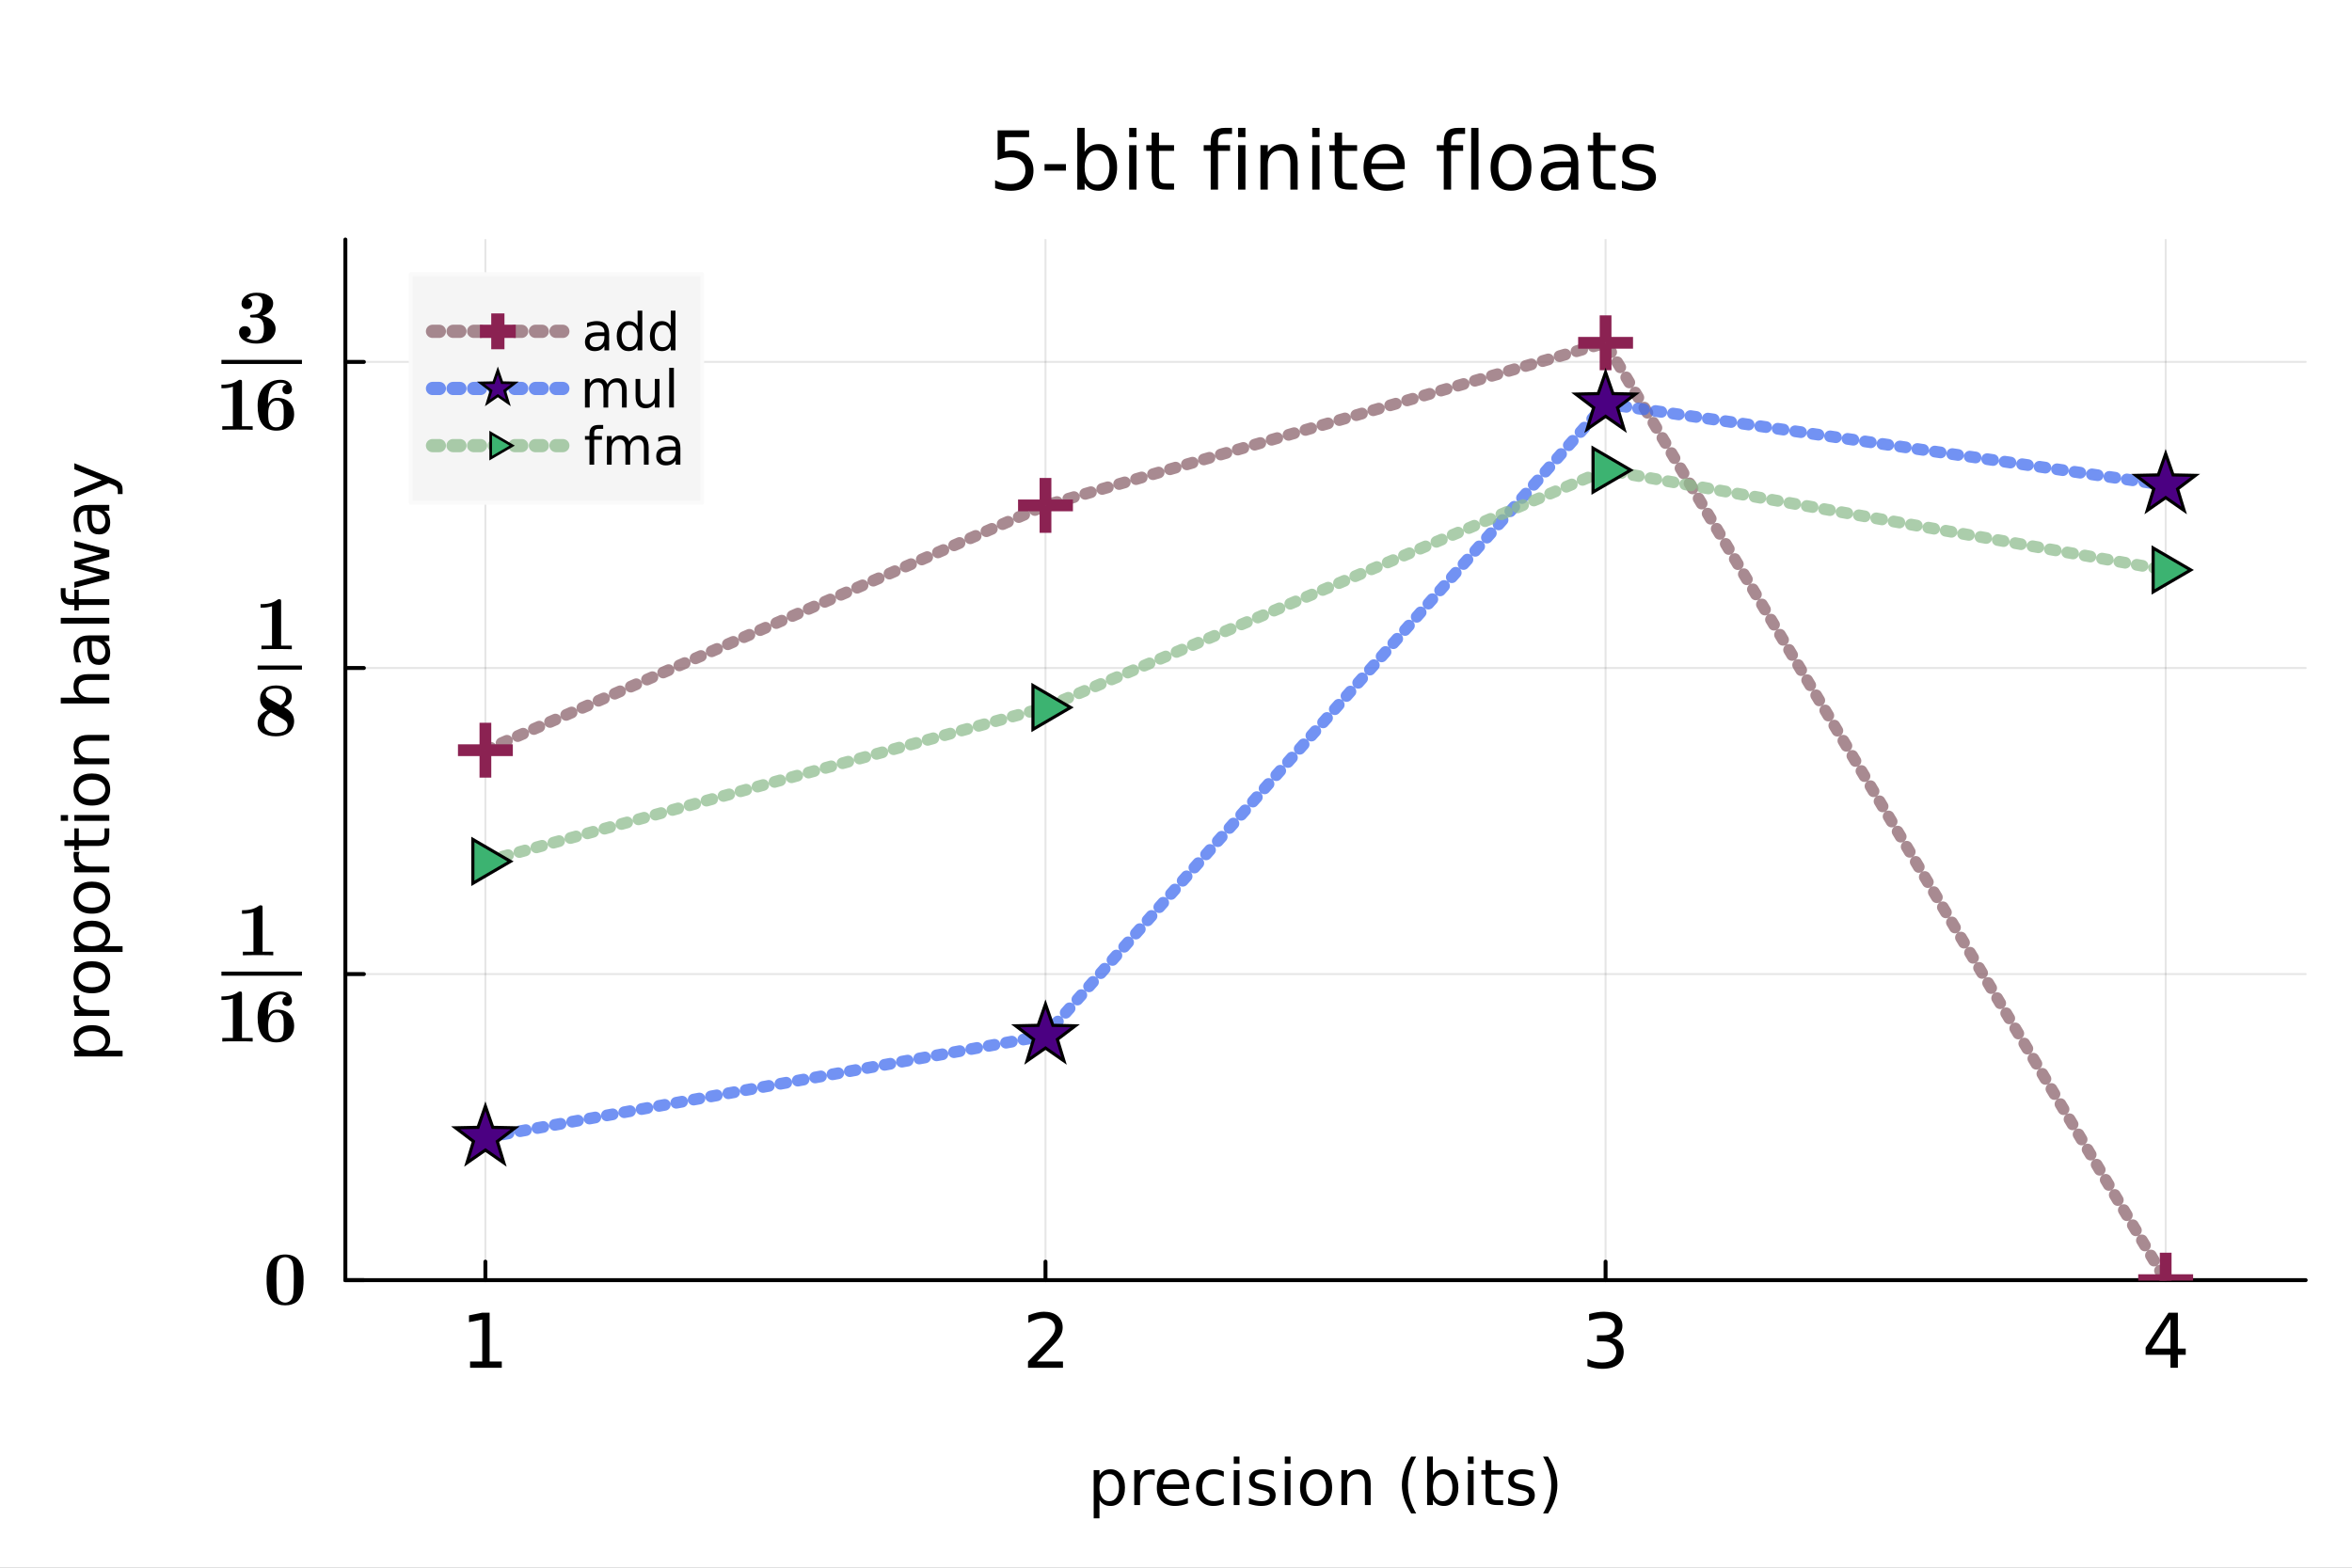 <?xml version="1.0" encoding="utf-8"?>
<svg xmlns="http://www.w3.org/2000/svg" xmlns:xlink="http://www.w3.org/1999/xlink" width="600" height="400" viewBox="0 0 2400 1600">
<rect x="0" y="0" width="2400" height="1600" fill="#808080" stroke="none"/>
<defs>
  <clipPath id="clip120">
    <rect x="0" y="0" width="2400" height="1600"/>
  </clipPath>
</defs>
<path clip-path="url(#clip120)" d="M0 1600 L2400 1600 L2400 0 L0 0  Z" fill="#ffffff" fill-rule="evenodd" fill-opacity="1"/>
<defs>
  <clipPath id="clip121">
    <rect x="480" y="0" width="1681" height="1600"/>
  </clipPath>
</defs>
<path clip-path="url(#clip120)" d="M352.423 1306.54 L2352.76 1306.54 L2352.76 244.432 L352.423 244.432  Z" fill="#ffffff" fill-rule="evenodd" fill-opacity="1"/>
<defs>
  <clipPath id="clip122">
    <rect x="352" y="244" width="2001" height="1063"/>
  </clipPath>
</defs>
<polyline clip-path="url(#clip122)" style="stroke:#000000; stroke-linecap:round; stroke-linejoin:round; stroke-width:2; stroke-opacity:0.1; fill:none" points="495.304,1306.54 495.304,244.432 "/>
<polyline clip-path="url(#clip122)" style="stroke:#000000; stroke-linecap:round; stroke-linejoin:round; stroke-width:2; stroke-opacity:0.1; fill:none" points="1066.83,1306.54 1066.83,244.432 "/>
<polyline clip-path="url(#clip122)" style="stroke:#000000; stroke-linecap:round; stroke-linejoin:round; stroke-width:2; stroke-opacity:0.1; fill:none" points="1638.35,1306.54 1638.35,244.432 "/>
<polyline clip-path="url(#clip122)" style="stroke:#000000; stroke-linecap:round; stroke-linejoin:round; stroke-width:2; stroke-opacity:0.1; fill:none" points="2209.87,1306.54 2209.87,244.432 "/>
<polyline clip-path="url(#clip122)" style="stroke:#000000; stroke-linecap:round; stroke-linejoin:round; stroke-width:2; stroke-opacity:0.1; fill:none" points="352.423,1306.54 2352.76,1306.54 "/>
<polyline clip-path="url(#clip122)" style="stroke:#000000; stroke-linecap:round; stroke-linejoin:round; stroke-width:2; stroke-opacity:0.1; fill:none" points="352.423,994.155 2352.76,994.155 "/>
<polyline clip-path="url(#clip122)" style="stroke:#000000; stroke-linecap:round; stroke-linejoin:round; stroke-width:2; stroke-opacity:0.1; fill:none" points="352.423,681.771 2352.76,681.771 "/>
<polyline clip-path="url(#clip122)" style="stroke:#000000; stroke-linecap:round; stroke-linejoin:round; stroke-width:2; stroke-opacity:0.1; fill:none" points="352.423,369.386 2352.76,369.386 "/>
<polyline clip-path="url(#clip120)" style="stroke:#000000; stroke-linecap:round; stroke-linejoin:round; stroke-width:4; stroke-opacity:1; fill:none" points="352.423,1306.54 2352.76,1306.54 "/>
<polyline clip-path="url(#clip120)" style="stroke:#000000; stroke-linecap:round; stroke-linejoin:round; stroke-width:4; stroke-opacity:1; fill:none" points="495.304,1306.54 495.304,1287.64 "/>
<polyline clip-path="url(#clip120)" style="stroke:#000000; stroke-linecap:round; stroke-linejoin:round; stroke-width:4; stroke-opacity:1; fill:none" points="1066.83,1306.54 1066.83,1287.64 "/>
<polyline clip-path="url(#clip120)" style="stroke:#000000; stroke-linecap:round; stroke-linejoin:round; stroke-width:4; stroke-opacity:1; fill:none" points="1638.35,1306.54 1638.35,1287.64 "/>
<polyline clip-path="url(#clip120)" style="stroke:#000000; stroke-linecap:round; stroke-linejoin:round; stroke-width:4; stroke-opacity:1; fill:none" points="2209.87,1306.54 2209.87,1287.64 "/>
<path clip-path="url(#clip120)" d="M479.674 1389.55 L492.087 1389.55 L492.087 1346.7 L478.583 1349.41 L478.583 1342.49 L492.012 1339.78 L499.611 1339.78 L499.611 1389.55 L512.024 1389.55 L512.024 1395.94 L479.674 1395.94 L479.674 1389.55 Z" fill="#000000" fill-rule="nonzero" fill-opacity="1" /><path clip-path="url(#clip120)" d="M1058.14 1389.55 L1084.66 1389.55 L1084.66 1395.94 L1049 1395.94 L1049 1389.55 Q1053.32 1385.07 1060.77 1377.55 Q1068.26 1369.99 1070.18 1367.8 Q1073.82 1363.7 1075.25 1360.88 Q1076.72 1358.02 1076.72 1355.28 Q1076.72 1350.8 1073.56 1347.98 Q1070.44 1345.16 1065.4 1345.16 Q1061.82 1345.16 1057.84 1346.4 Q1053.89 1347.64 1049.37 1350.16 L1049.37 1342.49 Q1053.96 1340.64 1057.95 1339.7 Q1061.94 1338.76 1065.25 1338.76 Q1073.97 1338.76 1079.17 1343.13 Q1084.36 1347.49 1084.36 1354.79 Q1084.36 1358.25 1083.04 1361.37 Q1081.76 1364.46 1078.34 1368.67 Q1077.4 1369.76 1072.36 1374.99 Q1067.32 1380.18 1058.14 1389.55 Z" fill="#000000" fill-rule="nonzero" fill-opacity="1" /><path clip-path="url(#clip120)" d="M1645.25 1365.66 Q1650.71 1366.83 1653.75 1370.51 Q1656.84 1374.2 1656.84 1379.61 Q1656.84 1387.93 1651.12 1392.48 Q1645.4 1397.03 1634.87 1397.03 Q1631.34 1397.03 1627.57 1396.32 Q1623.85 1395.64 1619.86 1394.25 L1619.86 1386.91 Q1623.02 1388.76 1626.78 1389.7 Q1630.55 1390.64 1634.65 1390.64 Q1641.79 1390.64 1645.52 1387.81 Q1649.28 1384.99 1649.28 1379.61 Q1649.28 1374.65 1645.78 1371.87 Q1642.32 1369.04 1636.11 1369.04 L1629.57 1369.04 L1629.57 1362.8 L1636.41 1362.8 Q1642.02 1362.8 1644.99 1360.58 Q1647.96 1358.32 1647.96 1354.11 Q1647.96 1349.79 1644.88 1347.49 Q1641.83 1345.16 1636.11 1345.16 Q1632.99 1345.16 1629.42 1345.84 Q1625.84 1346.51 1621.56 1347.94 L1621.56 1341.17 Q1625.88 1339.97 1629.64 1339.37 Q1633.44 1338.76 1636.79 1338.76 Q1645.44 1338.76 1650.48 1342.71 Q1655.52 1346.63 1655.52 1353.32 Q1655.52 1357.99 1652.85 1361.22 Q1650.18 1364.42 1645.25 1365.66 Z" fill="#000000" fill-rule="nonzero" fill-opacity="1" /><path clip-path="url(#clip120)" d="M2214.76 1346.4 L2195.58 1376.38 L2214.76 1376.38 L2214.76 1346.4 M2212.77 1339.78 L2222.33 1339.78 L2222.33 1376.38 L2230.34 1376.38 L2230.34 1382.7 L2222.33 1382.7 L2222.33 1395.94 L2214.76 1395.94 L2214.76 1382.7 L2189.41 1382.7 L2189.41 1375.36 L2212.77 1339.78 Z" fill="#000000" fill-rule="nonzero" fill-opacity="1" /><path clip-path="url(#clip120)" d="M1121.91 1530.73 L1121.91 1549.63 L1116.02 1549.63 L1116.02 1500.43 L1121.91 1500.43 L1121.91 1505.84 Q1123.76 1502.66 1126.56 1501.13 Q1129.39 1499.57 1133.31 1499.57 Q1139.8 1499.57 1143.84 1504.72 Q1147.92 1509.88 1147.92 1518.28 Q1147.92 1526.69 1143.84 1531.84 Q1139.8 1537 1133.31 1537 Q1129.39 1537 1126.56 1535.47 Q1123.76 1533.91 1121.91 1530.73 M1141.84 1518.28 Q1141.84 1511.82 1139.16 1508.16 Q1136.52 1504.47 1131.87 1504.47 Q1127.23 1504.47 1124.55 1508.16 Q1121.91 1511.82 1121.91 1518.28 Q1121.91 1524.74 1124.55 1528.44 Q1127.23 1532.1 1131.87 1532.1 Q1136.52 1532.1 1139.16 1528.44 Q1141.84 1524.74 1141.84 1518.28 Z" fill="#000000" fill-rule="nonzero" fill-opacity="1" /><path clip-path="url(#clip120)" d="M1178.28 1505.9 Q1177.29 1505.33 1176.12 1505.07 Q1174.97 1504.79 1173.57 1504.79 Q1168.6 1504.79 1165.93 1508.03 Q1163.29 1511.25 1163.29 1517.3 L1163.29 1536.08 L1157.4 1536.08 L1157.4 1500.43 L1163.29 1500.43 L1163.29 1505.97 Q1165.14 1502.72 1168.1 1501.16 Q1171.06 1499.57 1175.29 1499.57 Q1175.89 1499.57 1176.63 1499.66 Q1177.36 1499.73 1178.25 1499.89 L1178.28 1505.9 Z" fill="#000000" fill-rule="nonzero" fill-opacity="1" /><path clip-path="url(#clip120)" d="M1213.48 1516.79 L1213.48 1519.65 L1186.56 1519.65 Q1186.94 1525.7 1190.18 1528.88 Q1193.46 1532.03 1199.29 1532.03 Q1202.66 1532.03 1205.81 1531.21 Q1208.99 1530.38 1212.11 1528.72 L1212.11 1534.26 Q1208.96 1535.6 1205.65 1536.3 Q1202.34 1537 1198.94 1537 Q1190.41 1537 1185.41 1532.03 Q1180.44 1527.07 1180.44 1518.6 Q1180.44 1509.85 1185.16 1504.72 Q1189.9 1499.57 1197.92 1499.57 Q1205.11 1499.57 1209.28 1504.22 Q1213.48 1508.83 1213.48 1516.79 M1207.63 1515.07 Q1207.56 1510.26 1204.92 1507.4 Q1202.31 1504.53 1197.98 1504.53 Q1193.08 1504.53 1190.12 1507.3 Q1187.19 1510.07 1186.75 1515.1 L1207.63 1515.07 Z" fill="#000000" fill-rule="nonzero" fill-opacity="1" /><path clip-path="url(#clip120)" d="M1248.75 1501.8 L1248.75 1507.27 Q1246.27 1505.9 1243.75 1505.23 Q1241.27 1504.53 1238.72 1504.53 Q1233.03 1504.53 1229.87 1508.16 Q1226.72 1511.76 1226.72 1518.28 Q1226.72 1524.81 1229.87 1528.44 Q1233.03 1532.03 1238.72 1532.03 Q1241.27 1532.03 1243.75 1531.37 Q1246.27 1530.66 1248.75 1529.3 L1248.75 1534.71 Q1246.3 1535.85 1243.66 1536.43 Q1241.05 1537 1238.09 1537 Q1230.03 1537 1225.29 1531.94 Q1220.55 1526.88 1220.55 1518.28 Q1220.55 1509.56 1225.32 1504.57 Q1230.13 1499.57 1238.47 1499.57 Q1241.17 1499.57 1243.75 1500.14 Q1246.33 1500.68 1248.75 1501.8 Z" fill="#000000" fill-rule="nonzero" fill-opacity="1" /><path clip-path="url(#clip120)" d="M1258.93 1500.43 L1264.79 1500.43 L1264.79 1536.08 L1258.93 1536.08 L1258.93 1500.43 M1258.93 1486.55 L1264.79 1486.55 L1264.79 1493.97 L1258.93 1493.97 L1258.93 1486.55 Z" fill="#000000" fill-rule="nonzero" fill-opacity="1" /><path clip-path="url(#clip120)" d="M1299.77 1501.48 L1299.77 1507.02 Q1297.29 1505.74 1294.61 1505.11 Q1291.94 1504.47 1289.08 1504.47 Q1284.71 1504.47 1282.52 1505.81 Q1280.35 1507.14 1280.35 1509.82 Q1280.35 1511.85 1281.91 1513.03 Q1283.47 1514.18 1288.18 1515.23 L1290.19 1515.67 Q1296.43 1517.01 1299.04 1519.46 Q1301.68 1521.88 1301.68 1526.24 Q1301.68 1531.21 1297.73 1534.1 Q1293.82 1537 1286.94 1537 Q1284.08 1537 1280.96 1536.43 Q1277.87 1535.88 1274.43 1534.77 L1274.43 1528.72 Q1277.68 1530.41 1280.83 1531.27 Q1283.98 1532.1 1287.07 1532.1 Q1291.21 1532.1 1293.44 1530.7 Q1295.66 1529.26 1295.66 1526.69 Q1295.66 1524.3 1294.04 1523.03 Q1292.45 1521.75 1287.01 1520.58 L1284.97 1520.1 Q1279.53 1518.95 1277.11 1516.6 Q1274.69 1514.21 1274.69 1510.07 Q1274.69 1505.04 1278.25 1502.31 Q1281.82 1499.57 1288.38 1499.57 Q1291.62 1499.57 1294.49 1500.05 Q1297.35 1500.52 1299.77 1501.48 Z" fill="#000000" fill-rule="nonzero" fill-opacity="1" /><path clip-path="url(#clip120)" d="M1311.01 1500.43 L1316.86 1500.43 L1316.86 1536.08 L1311.01 1536.08 L1311.01 1500.43 M1311.01 1486.55 L1316.86 1486.55 L1316.86 1493.97 L1311.01 1493.97 L1311.01 1486.55 Z" fill="#000000" fill-rule="nonzero" fill-opacity="1" /><path clip-path="url(#clip120)" d="M1342.93 1504.53 Q1338.22 1504.53 1335.48 1508.23 Q1332.74 1511.89 1332.74 1518.28 Q1332.74 1524.68 1335.45 1528.37 Q1338.19 1532.03 1342.93 1532.03 Q1347.61 1532.03 1350.35 1528.34 Q1353.08 1524.65 1353.08 1518.28 Q1353.08 1511.95 1350.35 1508.26 Q1347.61 1504.53 1342.93 1504.53 M1342.93 1499.57 Q1350.57 1499.57 1354.93 1504.53 Q1359.29 1509.5 1359.29 1518.28 Q1359.29 1527.04 1354.93 1532.03 Q1350.57 1537 1342.93 1537 Q1335.26 1537 1330.9 1532.03 Q1326.57 1527.04 1326.57 1518.28 Q1326.57 1509.5 1330.9 1504.53 Q1335.26 1499.57 1342.93 1499.57 Z" fill="#000000" fill-rule="nonzero" fill-opacity="1" /><path clip-path="url(#clip120)" d="M1398.63 1514.56 L1398.63 1536.08 L1392.77 1536.08 L1392.77 1514.75 Q1392.77 1509.69 1390.8 1507.18 Q1388.83 1504.66 1384.88 1504.66 Q1380.14 1504.66 1377.4 1507.68 Q1374.66 1510.71 1374.66 1515.93 L1374.66 1536.08 L1368.77 1536.08 L1368.77 1500.43 L1374.66 1500.43 L1374.66 1505.97 Q1376.76 1502.75 1379.6 1501.16 Q1382.46 1499.57 1386.18 1499.57 Q1392.33 1499.57 1395.48 1503.39 Q1398.63 1507.18 1398.63 1514.56 Z" fill="#000000" fill-rule="nonzero" fill-opacity="1" /><path clip-path="url(#clip120)" d="M1445.1 1486.61 Q1440.83 1493.93 1438.76 1501.1 Q1436.7 1508.26 1436.7 1515.61 Q1436.7 1522.96 1438.76 1530.19 Q1440.87 1537.38 1445.1 1544.67 L1440.01 1544.67 Q1435.23 1537.19 1432.84 1529.96 Q1430.49 1522.74 1430.49 1515.61 Q1430.49 1508.51 1432.84 1501.32 Q1435.2 1494.13 1440.01 1486.61 L1445.1 1486.61 Z" fill="#000000" fill-rule="nonzero" fill-opacity="1" /><path clip-path="url(#clip120)" d="M1482.05 1518.28 Q1482.05 1511.82 1479.38 1508.16 Q1476.74 1504.47 1472.09 1504.47 Q1467.44 1504.47 1464.77 1508.16 Q1462.13 1511.82 1462.13 1518.28 Q1462.13 1524.74 1464.77 1528.44 Q1467.44 1532.1 1472.09 1532.1 Q1476.74 1532.1 1479.38 1528.44 Q1482.05 1524.74 1482.05 1518.28 M1462.13 1505.84 Q1463.97 1502.66 1466.77 1501.13 Q1469.61 1499.57 1473.52 1499.57 Q1480.01 1499.57 1484.06 1504.72 Q1488.13 1509.88 1488.13 1518.28 Q1488.13 1526.69 1484.06 1531.84 Q1480.01 1537 1473.52 1537 Q1469.61 1537 1466.77 1535.47 Q1463.97 1533.91 1462.13 1530.73 L1462.13 1536.08 L1456.24 1536.08 L1456.24 1486.55 L1462.13 1486.55 L1462.13 1505.84 Z" fill="#000000" fill-rule="nonzero" fill-opacity="1" /><path clip-path="url(#clip120)" d="M1497.84 1500.43 L1503.7 1500.43 L1503.7 1536.08 L1497.84 1536.08 L1497.84 1500.43 M1497.84 1486.55 L1503.7 1486.55 L1503.7 1493.97 L1497.84 1493.97 L1497.84 1486.55 Z" fill="#000000" fill-rule="nonzero" fill-opacity="1" /><path clip-path="url(#clip120)" d="M1521.74 1490.31 L1521.74 1500.43 L1533.8 1500.43 L1533.8 1504.98 L1521.74 1504.98 L1521.74 1524.33 Q1521.74 1528.69 1522.92 1529.93 Q1524.13 1531.17 1527.79 1531.17 L1533.8 1531.17 L1533.8 1536.08 L1527.79 1536.08 Q1521.01 1536.08 1518.43 1533.56 Q1515.85 1531.02 1515.85 1524.33 L1515.85 1504.98 L1511.56 1504.98 L1511.56 1500.43 L1515.85 1500.43 L1515.85 1490.31 L1521.74 1490.31 Z" fill="#000000" fill-rule="nonzero" fill-opacity="1" /><path clip-path="url(#clip120)" d="M1564.23 1501.48 L1564.23 1507.02 Q1561.75 1505.74 1559.08 1505.11 Q1556.4 1504.47 1553.54 1504.47 Q1549.18 1504.47 1546.98 1505.81 Q1544.82 1507.14 1544.82 1509.82 Q1544.82 1511.85 1546.38 1513.03 Q1547.94 1514.18 1552.65 1515.23 L1554.65 1515.67 Q1560.89 1517.01 1563.5 1519.46 Q1566.14 1521.88 1566.14 1526.24 Q1566.14 1531.21 1562.2 1534.1 Q1558.28 1537 1551.41 1537 Q1548.54 1537 1545.42 1536.43 Q1542.34 1535.88 1538.9 1534.77 L1538.9 1528.72 Q1542.14 1530.41 1545.3 1531.27 Q1548.45 1532.1 1551.53 1532.1 Q1555.67 1532.1 1557.9 1530.7 Q1560.13 1529.26 1560.13 1526.69 Q1560.13 1524.3 1558.5 1523.03 Q1556.91 1521.75 1551.47 1520.58 L1549.43 1520.1 Q1543.99 1518.95 1541.57 1516.6 Q1539.15 1514.21 1539.15 1510.07 Q1539.15 1505.04 1542.72 1502.31 Q1546.28 1499.57 1552.84 1499.57 Q1556.08 1499.57 1558.95 1500.05 Q1561.81 1500.52 1564.23 1501.48 Z" fill="#000000" fill-rule="nonzero" fill-opacity="1" /><path clip-path="url(#clip120)" d="M1574.55 1486.61 L1579.64 1486.61 Q1584.41 1494.13 1586.77 1501.32 Q1589.15 1508.51 1589.15 1515.61 Q1589.15 1522.74 1586.77 1529.96 Q1584.41 1537.19 1579.64 1544.67 L1574.55 1544.67 Q1578.78 1537.38 1580.85 1530.19 Q1582.95 1522.96 1582.95 1515.61 Q1582.95 1508.26 1580.85 1501.1 Q1578.78 1493.93 1574.55 1486.61 Z" fill="#000000" fill-rule="nonzero" fill-opacity="1" /><polyline clip-path="url(#clip120)" style="stroke:#000000; stroke-linecap:round; stroke-linejoin:round; stroke-width:4; stroke-opacity:1; fill:none" points="352.423,1306.54 352.423,244.432 "/>
<polyline clip-path="url(#clip120)" style="stroke:#000000; stroke-linecap:round; stroke-linejoin:round; stroke-width:4; stroke-opacity:1; fill:none" points="352.423,1306.54 371.32,1306.54 "/>
<polyline clip-path="url(#clip120)" style="stroke:#000000; stroke-linecap:round; stroke-linejoin:round; stroke-width:4; stroke-opacity:1; fill:none" points="352.423,994.155 371.32,994.155 "/>
<polyline clip-path="url(#clip120)" style="stroke:#000000; stroke-linecap:round; stroke-linejoin:round; stroke-width:4; stroke-opacity:1; fill:none" points="352.423,681.771 371.32,681.771 "/>
<polyline clip-path="url(#clip120)" style="stroke:#000000; stroke-linecap:round; stroke-linejoin:round; stroke-width:4; stroke-opacity:1; fill:none" points="352.423,369.386 371.32,369.386 "/>
<path clip-path="url(#clip120)" d="M309.734 1302.65 Q309.772 1304.17 309.772 1306.53 Q309.772 1308.89 309.696 1310.45 Q309.658 1312.01 309.278 1314.98 Q308.935 1317.95 308.25 1320 Q307.603 1322.02 306.195 1324.53 Q304.786 1327.04 302.845 1328.61 Q300.942 1330.13 297.859 1331.19 Q294.776 1332.26 290.932 1332.26 Q287.05 1332.26 283.967 1331.19 Q280.884 1330.09 278.943 1328.57 Q277.001 1327.04 275.593 1324.53 Q274.223 1321.98 273.538 1319.97 Q272.891 1317.91 272.51 1314.94 Q272.168 1311.97 272.091 1310.45 Q272.053 1308.89 272.053 1306.53 Q272.053 1304.17 272.091 1302.61 Q272.168 1301.05 272.51 1298.04 Q272.891 1295.03 273.538 1292.98 Q274.223 1290.89 275.593 1288.3 Q277.001 1285.71 278.943 1284.15 Q280.884 1282.55 283.967 1281.45 Q287.05 1280.34 290.932 1280.34 Q294.814 1280.34 297.897 1281.45 Q300.98 1282.55 302.883 1284.15 Q304.824 1285.75 306.233 1288.34 Q307.641 1290.92 308.288 1293.02 Q308.935 1295.07 309.316 1298.12 Q309.696 1301.12 309.734 1302.65 M299.8 1305.58 Q299.8 1301.12 299.762 1298.57 Q299.724 1296.02 299.382 1292.71 Q299.077 1289.36 298.468 1288.03 Q297.402 1285.6 295.309 1284.38 Q293.254 1283.12 290.932 1283.12 Q290.209 1283.12 289.409 1283.27 Q288.648 1283.39 287.506 1283.88 Q286.365 1284.34 285.451 1285.14 Q284.538 1285.9 283.738 1287.38 Q282.939 1288.87 282.673 1290.85 Q282.026 1295.15 282.026 1305.58 Q282.026 1317.76 282.749 1322.02 Q283.129 1324.04 284.043 1325.56 Q284.994 1327.08 286.174 1327.88 Q287.392 1328.68 288.572 1329.06 Q289.79 1329.44 290.932 1329.44 Q291.998 1329.44 293.101 1329.14 Q294.205 1328.83 295.499 1328.03 Q296.831 1327.2 297.859 1325.45 Q298.887 1323.66 299.267 1321.11 Q299.8 1317.07 299.8 1305.58 Z" fill="#000000" fill-rule="nonzero" fill-opacity="1" /><path clip-path="url(#clip120)" d="M278.836 975.006 Q275.41 974.777 263.307 974.777 Q251.241 974.777 247.816 975.006 L247.816 971.352 L258.625 971.352 L258.625 931.045 Q253.791 932.605 248.501 932.605 L246.94 932.605 L246.94 928.951 L248.501 928.951 Q258.168 928.951 264.182 924.498 Q264.677 924.117 264.943 924.041 Q265.21 923.965 265.895 923.965 Q267.303 923.965 267.608 924.46 Q267.912 924.955 267.912 926.439 L267.912 971.352 L278.836 971.352 L278.836 975.006 Z" fill="#000000" fill-rule="nonzero" fill-opacity="1" /><path clip-path="url(#clip120)" d="M225.94 995.806 L308.103 995.806 L308.103 991.646 L225.94 991.646  Z" fill="#000000" fill-rule="evenodd" fill-opacity="1"/>
<path clip-path="url(#clip120)" d="M257.836 1062.99 Q254.41 1062.76 242.307 1062.76 Q230.241 1062.76 226.816 1062.99 L226.816 1059.34 L237.625 1059.34 L237.625 1019.03 Q232.791 1020.59 227.501 1020.59 L225.94 1020.59 L225.94 1016.94 L227.501 1016.94 Q237.168 1016.94 243.182 1012.48 Q243.677 1012.1 243.943 1012.03 Q244.21 1011.95 244.895 1011.95 Q246.303 1011.95 246.608 1012.45 Q246.912 1012.94 246.912 1014.43 L246.912 1059.34 L257.836 1059.34 L257.836 1062.99 Z" fill="#000000" fill-rule="nonzero" fill-opacity="1" /><path clip-path="url(#clip120)" d="M300.139 1047.01 Q300.139 1054.73 295.076 1059.3 Q290.052 1063.87 281.831 1063.87 Q277.264 1063.87 273.305 1062.04 Q269.347 1060.21 266.797 1056.07 Q262.876 1049.48 262.876 1038.29 Q262.876 1032.62 264.285 1028.05 Q265.731 1023.45 268.053 1020.52 Q270.412 1017.59 273.534 1015.61 Q276.655 1013.63 279.814 1012.79 Q283.011 1011.95 286.36 1011.95 Q289.329 1011.95 291.613 1012.79 Q293.934 1013.63 295.229 1015.03 Q296.561 1016.44 297.208 1018.12 Q297.893 1019.79 297.893 1021.7 Q297.893 1023.94 296.561 1025.31 Q295.229 1026.68 292.983 1026.68 Q290.775 1026.68 289.443 1025.31 Q288.149 1023.9 288.149 1021.85 Q288.149 1020.02 289.215 1018.65 Q290.319 1017.28 292.336 1017.01 Q290.281 1014.96 286.513 1014.96 Q283.049 1014.96 280.08 1016.79 Q277.111 1018.61 275.665 1021.43 Q273.495 1026.23 273.495 1034.86 L273.495 1036.35 Q274.409 1034.67 275.589 1033.46 Q276.769 1032.24 277.682 1031.67 Q278.634 1031.1 279.776 1030.79 Q280.956 1030.49 281.488 1030.45 Q282.059 1030.41 282.859 1030.41 Q287.692 1030.41 291.537 1032.24 Q295.381 1034.07 297.741 1037.91 Q300.139 1041.72 300.139 1047.01 M289.557 1046.85 Q289.557 1044.3 289.519 1043.09 Q289.481 1041.83 289.291 1039.93 Q289.101 1037.99 288.606 1037.07 Q288.149 1036.12 287.35 1035.09 Q286.551 1034.03 285.256 1033.65 Q283.962 1033.23 282.135 1033.23 Q278.558 1033.23 276.084 1036.54 Q273.648 1039.81 273.648 1046.63 Q273.648 1053.71 274.904 1056.22 Q275.627 1057.7 277.34 1059.11 Q279.052 1060.48 281.679 1060.48 Q283.962 1060.48 285.485 1059.76 Q287.045 1059 287.845 1058.04 Q288.644 1057.09 289.025 1054.96 Q289.443 1052.83 289.481 1051.38 Q289.557 1049.94 289.557 1046.85 Z" fill="#000000" fill-rule="nonzero" fill-opacity="1" /><path clip-path="url(#clip120)" d="M297.772 662.621 Q294.346 662.393 282.243 662.393 Q270.177 662.393 266.752 662.621 L266.752 658.967 L277.561 658.967 L277.561 618.66 Q272.727 620.22 267.437 620.22 L265.876 620.22 L265.876 616.567 L267.437 616.567 Q277.104 616.567 283.118 612.113 Q283.613 611.733 283.879 611.657 Q284.146 611.58 284.831 611.58 Q286.239 611.58 286.544 612.075 Q286.848 612.57 286.848 614.054 L286.848 658.967 L297.772 658.967 L297.772 662.621 Z" fill="#000000" fill-rule="nonzero" fill-opacity="1" /><path clip-path="url(#clip120)" d="M262.876 683.421 L308.103 683.421 L308.103 679.261 L262.876 679.261  Z" fill="#000000" fill-rule="evenodd" fill-opacity="1"/>
<path clip-path="url(#clip120)" d="M300.139 736.03 Q300.139 739.265 298.921 742.082 Q297.741 744.861 295.457 746.992 Q293.173 749.085 289.557 750.303 Q285.942 751.483 281.374 751.483 Q277.492 751.483 274.219 750.684 Q270.945 749.885 268.357 748.324 Q265.807 746.726 264.323 744.099 Q262.876 741.473 262.876 738.047 Q262.876 729.369 272.848 724.954 Q270.679 723.736 269.118 722.214 Q267.596 720.653 266.797 719.055 Q266.035 717.456 265.693 716.048 Q265.388 714.602 265.388 713.193 Q265.388 707.256 269.613 703.412 Q273.876 699.567 281.679 699.567 Q288.758 699.567 293.211 702.46 Q297.665 705.353 297.665 711.024 Q297.665 714.449 295.761 717.076 Q293.858 719.664 289.786 721.757 Q290.966 722.404 291.575 722.785 Q292.222 723.165 293.478 724.041 Q294.734 724.916 295.495 725.639 Q296.256 726.363 297.246 727.543 Q298.235 728.722 298.768 729.902 Q299.339 731.082 299.72 732.681 Q300.139 734.279 300.139 736.03 M291.803 711.1 Q291.803 707.104 289.025 704.858 Q286.284 702.574 281.374 702.574 Q280.194 702.574 279.091 702.688 Q277.987 702.765 276.464 703.145 Q274.98 703.488 273.876 704.097 Q272.772 704.706 271.973 705.886 Q271.212 707.027 271.212 708.588 Q271.212 711.366 274.675 713.269 L286.36 719.816 Q291.803 716.238 291.803 711.1 M293.44 740.331 Q293.44 738.999 292.983 737.933 Q292.564 736.868 291.499 735.954 Q290.471 735.041 289.595 734.508 Q288.758 733.937 287.121 732.985 L276.464 727.086 Q269.575 731.006 269.575 738.047 Q269.575 742.653 272.772 745.393 Q276.008 748.096 281.679 748.096 Q283.201 748.096 284.609 747.943 Q286.056 747.753 287.692 747.258 Q289.367 746.726 290.585 745.926 Q291.803 745.089 292.602 743.643 Q293.44 742.196 293.44 740.331 Z" fill="#000000" fill-rule="nonzero" fill-opacity="1" /><path clip-path="url(#clip120)" d="M281.202 335.762 Q281.202 338.54 280.06 341.129 Q278.919 343.679 276.635 345.886 Q274.389 348.056 270.469 349.388 Q266.587 350.682 261.563 350.682 Q253.95 350.682 248.926 347.447 Q243.94 344.174 243.94 338.959 Q243.94 336.104 245.653 334.506 Q247.366 332.907 249.954 332.907 Q252.542 332.907 254.217 334.544 Q255.891 336.181 255.891 338.807 Q255.891 341.129 254.635 342.651 Q253.417 344.135 251.362 344.668 Q255.587 347.295 261.182 347.295 Q262.857 347.295 264.189 346.838 Q265.521 346.343 266.32 345.658 Q267.158 344.973 267.767 343.869 Q268.376 342.727 268.642 341.814 Q268.947 340.9 269.099 339.568 Q269.251 338.198 269.251 337.513 Q269.289 336.828 269.289 335.686 Q269.289 334.468 269.251 333.783 Q269.251 333.06 269.061 331.689 Q268.908 330.319 268.604 329.444 Q268.338 328.53 267.691 327.426 Q267.082 326.323 266.206 325.676 Q265.331 324.991 263.922 324.534 Q262.552 324.077 260.801 324.077 L257.376 324.077 Q256.5 324.077 256.12 324.039 Q255.777 323.963 255.473 323.658 Q255.168 323.354 255.168 322.669 Q255.168 321.413 256.12 321.337 Q256.957 321.184 259.85 321.032 Q261.753 320.918 263.237 320.119 Q264.76 319.281 265.597 317.987 Q266.434 316.693 266.967 315.437 Q267.538 314.181 267.729 312.697 Q267.919 311.212 267.957 310.565 Q268.033 309.918 268.033 309.347 Q268.033 308.32 267.957 307.558 Q267.919 306.759 267.538 305.579 Q267.158 304.399 266.473 303.676 Q265.826 302.915 264.493 302.344 Q263.161 301.773 261.334 301.773 Q256.31 301.773 252.77 304.59 Q253.151 304.666 253.379 304.742 Q253.646 304.818 254.445 305.237 Q255.282 305.655 255.815 306.188 Q256.348 306.721 256.805 307.787 Q257.3 308.814 257.3 310.07 Q257.3 312.354 255.815 313.915 Q254.369 315.437 251.819 315.437 Q249.535 315.437 247.975 313.953 Q246.452 312.43 246.452 309.956 Q246.452 305.16 250.677 301.963 Q254.94 298.766 261.791 298.766 Q269.784 298.766 274.237 301.849 Q278.728 304.894 278.728 309.576 Q278.728 312.735 277.016 315.475 Q275.341 318.178 272.905 319.852 Q270.507 321.489 267.652 322.364 Q270.888 323.049 273.362 324.267 Q275.874 325.485 277.32 326.856 Q278.766 328.226 279.68 329.9 Q280.593 331.537 280.898 332.945 Q281.202 334.316 281.202 335.762 Z" fill="#000000" fill-rule="nonzero" fill-opacity="1" /><path clip-path="url(#clip120)" d="M225.94 371.466 L308.103 371.466 L308.103 367.306 L225.94 367.306  Z" fill="#000000" fill-rule="evenodd" fill-opacity="1"/>
<path clip-path="url(#clip120)" d="M257.836 438.653 Q254.41 438.424 242.307 438.424 Q230.241 438.424 226.816 438.653 L226.816 434.999 L237.625 434.999 L237.625 394.692 Q232.791 396.252 227.501 396.252 L225.94 396.252 L225.94 392.598 L227.501 392.598 Q237.168 392.598 243.182 388.145 Q243.677 387.765 243.943 387.689 Q244.21 387.612 244.895 387.612 Q246.303 387.612 246.608 388.107 Q246.912 388.602 246.912 390.086 L246.912 434.999 L257.836 434.999 L257.836 438.653 Z" fill="#000000" fill-rule="nonzero" fill-opacity="1" /><path clip-path="url(#clip120)" d="M300.139 422.667 Q300.139 430.394 295.076 434.961 Q290.052 439.528 281.831 439.528 Q277.264 439.528 273.305 437.701 Q269.347 435.874 266.797 431.726 Q262.876 425.141 262.876 413.951 Q262.876 408.28 264.285 403.712 Q265.731 399.107 268.053 396.176 Q270.412 393.246 273.534 391.266 Q276.655 389.287 279.814 388.45 Q283.011 387.612 286.36 387.612 Q289.329 387.612 291.613 388.45 Q293.934 389.287 295.229 390.695 Q296.561 392.104 297.208 393.778 Q297.893 395.453 297.893 397.356 Q297.893 399.602 296.561 400.972 Q295.229 402.342 292.983 402.342 Q290.775 402.342 289.443 400.972 Q288.149 399.564 288.149 397.508 Q288.149 395.681 289.215 394.311 Q290.319 392.941 292.336 392.675 Q290.281 390.619 286.513 390.619 Q283.049 390.619 280.08 392.446 Q277.111 394.273 275.665 397.09 Q273.495 401.885 273.495 410.525 L273.495 412.01 Q274.409 410.335 275.589 409.117 Q276.769 407.899 277.682 407.328 Q278.634 406.757 279.776 406.453 Q280.956 406.148 281.488 406.11 Q282.059 406.072 282.859 406.072 Q287.692 406.072 291.537 407.899 Q295.381 409.726 297.741 413.57 Q300.139 417.376 300.139 422.667 M289.557 422.515 Q289.557 419.965 289.519 418.747 Q289.481 417.491 289.291 415.588 Q289.101 413.646 288.606 412.733 Q288.149 411.781 287.35 410.754 Q286.551 409.688 285.256 409.307 Q283.962 408.889 282.135 408.889 Q278.558 408.889 276.084 412.2 Q273.648 415.473 273.648 422.286 Q273.648 429.366 274.904 431.878 Q275.627 433.362 277.34 434.771 Q279.052 436.141 281.679 436.141 Q283.962 436.141 285.485 435.418 Q287.045 434.656 287.845 433.705 Q288.644 432.753 289.025 430.622 Q289.443 428.49 289.481 427.044 Q289.557 425.598 289.557 422.515 Z" fill="#000000" fill-rule="nonzero" fill-opacity="1" /><path clip-path="url(#clip120)" d="M106.177 1072.3 L125.083 1072.3 L125.083 1078.19 L75.876 1078.19 L75.876 1072.3 L81.287 1072.3 Q78.104 1070.46 76.576 1067.66 Q75.017 1064.82 75.017 1060.91 Q75.017 1054.42 80.173 1050.37 Q85.329 1046.3 93.732 1046.3 Q102.135 1046.3 107.291 1050.37 Q112.447 1054.42 112.447 1060.91 Q112.447 1064.82 110.919 1067.66 Q109.36 1070.46 106.177 1072.3 M93.732 1052.38 Q87.271 1052.38 83.611 1055.05 Q79.918 1057.69 79.918 1062.34 Q79.918 1066.99 83.611 1069.66 Q87.271 1072.3 93.732 1072.3 Q100.193 1072.3 103.885 1069.66 Q107.546 1066.99 107.546 1062.34 Q107.546 1057.69 103.885 1055.05 Q100.193 1052.38 93.732 1052.38 Z" fill="#000000" fill-rule="nonzero" fill-opacity="1" /><path clip-path="url(#clip120)" d="M81.351 1015.93 Q80.778 1016.92 80.523 1018.1 Q80.237 1019.24 80.237 1020.65 Q80.237 1025.61 83.483 1028.28 Q86.698 1030.93 92.745 1030.93 L111.524 1030.93 L111.524 1036.81 L75.876 1036.81 L75.876 1030.93 L81.414 1030.93 Q78.168 1029.08 76.608 1026.12 Q75.017 1023.16 75.017 1018.93 Q75.017 1018.32 75.112 1017.59 Q75.176 1016.86 75.335 1015.97 L81.351 1015.93 Z" fill="#000000" fill-rule="nonzero" fill-opacity="1" /><path clip-path="url(#clip120)" d="M79.982 997.41 Q79.982 1002.12 83.674 1004.86 Q87.335 1007.6 93.732 1007.6 Q100.13 1007.6 103.822 1004.89 Q107.482 1002.15 107.482 997.41 Q107.482 992.732 103.79 989.994 Q100.098 987.257 93.732 987.257 Q87.398 987.257 83.706 989.994 Q79.982 992.732 79.982 997.41 M75.017 997.41 Q75.017 989.772 79.982 985.411 Q84.947 981.051 93.732 981.051 Q102.485 981.051 107.482 985.411 Q112.447 989.772 112.447 997.41 Q112.447 1005.08 107.482 1009.44 Q102.485 1013.77 93.732 1013.77 Q84.947 1013.77 79.982 1009.44 Q75.017 1005.08 75.017 997.41 Z" fill="#000000" fill-rule="nonzero" fill-opacity="1" /><path clip-path="url(#clip120)" d="M106.177 965.677 L125.083 965.677 L125.083 971.566 L75.876 971.566 L75.876 965.677 L81.287 965.677 Q78.104 963.831 76.576 961.03 Q75.017 958.198 75.017 954.283 Q75.017 947.79 80.173 943.748 Q85.329 939.673 93.732 939.673 Q102.135 939.673 107.291 943.748 Q112.447 947.79 112.447 954.283 Q112.447 958.198 110.919 961.03 Q109.36 963.831 106.177 965.677 M93.732 945.753 Q87.271 945.753 83.611 948.426 Q79.918 951.068 79.918 955.715 Q79.918 960.362 83.611 963.036 Q87.271 965.677 93.732 965.677 Q100.193 965.677 103.885 963.036 Q107.546 960.362 107.546 955.715 Q107.546 951.068 103.885 948.426 Q100.193 945.753 93.732 945.753 Z" fill="#000000" fill-rule="nonzero" fill-opacity="1" /><path clip-path="url(#clip120)" d="M79.982 916.152 Q79.982 920.863 83.674 923.6 Q87.335 926.337 93.732 926.337 Q100.13 926.337 103.822 923.632 Q107.482 920.895 107.482 916.152 Q107.482 911.473 103.79 908.736 Q100.098 905.999 93.732 905.999 Q87.398 905.999 83.706 908.736 Q79.982 911.473 79.982 916.152 M75.017 916.152 Q75.017 908.513 79.982 904.153 Q84.947 899.792 93.732 899.792 Q102.485 899.792 107.482 904.153 Q112.447 908.513 112.447 916.152 Q112.447 923.823 107.482 928.183 Q102.485 932.512 93.732 932.512 Q84.947 932.512 79.982 928.183 Q75.017 923.823 75.017 916.152 Z" fill="#000000" fill-rule="nonzero" fill-opacity="1" /><path clip-path="url(#clip120)" d="M81.351 869.428 Q80.778 870.415 80.523 871.592 Q80.237 872.738 80.237 874.139 Q80.237 879.104 83.483 881.777 Q86.698 884.419 92.745 884.419 L111.524 884.419 L111.524 890.307 L75.876 890.307 L75.876 884.419 L81.414 884.419 Q78.168 882.573 76.608 879.613 Q75.017 876.653 75.017 872.42 Q75.017 871.815 75.112 871.083 Q75.176 870.351 75.335 869.46 L81.351 869.428 Z" fill="#000000" fill-rule="nonzero" fill-opacity="1" /><path clip-path="url(#clip120)" d="M65.755 857.492 L75.876 857.492 L75.876 845.429 L80.428 845.429 L80.428 857.492 L99.779 857.492 Q104.14 857.492 105.381 856.315 Q106.623 855.105 106.623 851.445 L106.623 845.429 L111.524 845.429 L111.524 851.445 Q111.524 858.224 109.01 860.802 Q106.463 863.38 99.779 863.38 L80.428 863.38 L80.428 867.677 L75.876 867.677 L75.876 863.38 L65.755 863.38 L65.755 857.492 Z" fill="#000000" fill-rule="nonzero" fill-opacity="1" /><path clip-path="url(#clip120)" d="M75.876 837.727 L75.876 831.87 L111.524 831.87 L111.524 837.727 L75.876 837.727 M61.999 837.727 L61.999 831.87 L69.415 831.87 L69.415 837.727 L61.999 837.727 Z" fill="#000000" fill-rule="nonzero" fill-opacity="1" /><path clip-path="url(#clip120)" d="M79.982 805.803 Q79.982 810.513 83.674 813.251 Q87.335 815.988 93.732 815.988 Q100.13 815.988 103.822 813.282 Q107.482 810.545 107.482 805.803 Q107.482 801.124 103.79 798.387 Q100.098 795.649 93.732 795.649 Q87.398 795.649 83.706 798.387 Q79.982 801.124 79.982 805.803 M75.017 805.803 Q75.017 798.164 79.982 793.803 Q84.947 789.443 93.732 789.443 Q102.485 789.443 107.482 793.803 Q112.447 798.164 112.447 805.803 Q112.447 813.473 107.482 817.834 Q102.485 822.163 93.732 822.163 Q84.947 822.163 79.982 817.834 Q75.017 813.473 75.017 805.803 Z" fill="#000000" fill-rule="nonzero" fill-opacity="1" /><path clip-path="url(#clip120)" d="M90.008 750.103 L111.524 750.103 L111.524 755.959 L90.199 755.959 Q85.138 755.959 82.624 757.933 Q80.109 759.906 80.109 763.853 Q80.109 768.595 83.133 771.332 Q86.157 774.07 91.377 774.07 L111.524 774.07 L111.524 779.958 L75.876 779.958 L75.876 774.07 L81.414 774.07 Q78.2 771.969 76.608 769.136 Q75.017 766.272 75.017 762.548 Q75.017 756.405 78.836 753.254 Q82.624 750.103 90.008 750.103 Z" fill="#000000" fill-rule="nonzero" fill-opacity="1" /><path clip-path="url(#clip120)" d="M90.008 688.069 L111.524 688.069 L111.524 693.925 L90.199 693.925 Q85.138 693.925 82.624 695.899 Q80.109 697.872 80.109 701.819 Q80.109 706.561 83.133 709.299 Q86.157 712.036 91.377 712.036 L111.524 712.036 L111.524 717.924 L61.999 717.924 L61.999 712.036 L81.414 712.036 Q78.2 709.935 76.608 707.102 Q75.017 704.238 75.017 700.514 Q75.017 694.371 78.836 691.22 Q82.624 688.069 90.008 688.069 Z" fill="#000000" fill-rule="nonzero" fill-opacity="1" /><path clip-path="url(#clip120)" d="M93.605 660.187 Q93.605 667.285 95.228 670.022 Q96.851 672.759 100.766 672.759 Q103.885 672.759 105.731 670.722 Q107.546 668.654 107.546 665.121 Q107.546 660.251 104.108 657.323 Q100.639 654.363 94.91 654.363 L93.605 654.363 L93.605 660.187 M91.186 648.506 L111.524 648.506 L111.524 654.363 L106.113 654.363 Q109.36 656.368 110.919 659.36 Q112.447 662.351 112.447 666.68 Q112.447 672.155 109.392 675.401 Q106.304 678.616 101.148 678.616 Q95.132 678.616 92.077 674.605 Q89.021 670.563 89.021 662.574 L89.021 654.363 L88.448 654.363 Q84.406 654.363 82.21 657.036 Q79.982 659.678 79.982 664.484 Q79.982 667.54 80.714 670.436 Q81.446 673.332 82.91 676.006 L77.499 676.006 Q76.258 672.791 75.653 669.768 Q75.017 666.744 75.017 663.879 Q75.017 656.145 79.027 652.325 Q83.038 648.506 91.186 648.506 Z" fill="#000000" fill-rule="nonzero" fill-opacity="1" /><path clip-path="url(#clip120)" d="M61.999 636.443 L61.999 630.587 L111.524 630.587 L111.524 636.443 L61.999 636.443 Z" fill="#000000" fill-rule="nonzero" fill-opacity="1" /><path clip-path="url(#clip120)" d="M61.999 600.286 L66.869 600.286 L66.869 605.888 Q66.869 609.039 68.142 610.28 Q69.415 611.489 72.725 611.489 L75.876 611.489 L75.876 601.845 L80.428 601.845 L80.428 611.489 L111.524 611.489 L111.524 617.378 L80.428 617.378 L80.428 622.98 L75.876 622.98 L75.876 617.378 L73.394 617.378 Q67.442 617.378 64.736 614.609 Q61.999 611.84 61.999 605.824 L61.999 600.286 Z" fill="#000000" fill-rule="nonzero" fill-opacity="1" /><path clip-path="url(#clip120)" d="M75.876 599.936 L75.876 594.079 L103.694 586.759 L75.876 579.47 L75.876 572.563 L103.694 565.243 L75.876 557.954 L75.876 552.097 L111.524 561.423 L111.524 568.33 L82.306 576.001 L111.524 583.703 L111.524 590.61 L75.876 599.936 Z" fill="#000000" fill-rule="nonzero" fill-opacity="1" /><path clip-path="url(#clip120)" d="M93.605 527.017 Q93.605 534.114 95.228 536.852 Q96.851 539.589 100.766 539.589 Q103.885 539.589 105.731 537.552 Q107.546 535.483 107.546 531.95 Q107.546 527.08 104.108 524.152 Q100.639 521.192 94.91 521.192 L93.605 521.192 L93.605 527.017 M91.186 515.335 L111.524 515.335 L111.524 521.192 L106.113 521.192 Q109.36 523.197 110.919 526.189 Q112.447 529.181 112.447 533.51 Q112.447 538.984 109.392 542.231 Q106.304 545.445 101.148 545.445 Q95.132 545.445 92.077 541.435 Q89.021 537.393 89.021 529.404 L89.021 521.192 L88.448 521.192 Q84.406 521.192 82.21 523.866 Q79.982 526.507 79.982 531.313 Q79.982 534.369 80.714 537.265 Q81.446 540.162 82.91 542.835 L77.499 542.835 Q76.258 539.621 75.653 536.597 Q75.017 533.573 75.017 530.709 Q75.017 522.974 79.027 519.155 Q83.038 515.335 91.186 515.335 Z" fill="#000000" fill-rule="nonzero" fill-opacity="1" /><path clip-path="url(#clip120)" d="M114.834 488.44 Q121.2 490.923 123.142 493.278 Q125.083 495.634 125.083 499.58 L125.083 504.259 L120.182 504.259 L120.182 500.822 Q120.182 498.403 119.036 497.066 Q117.89 495.729 113.625 494.106 L110.951 493.055 L75.876 507.474 L75.876 501.267 L103.758 490.127 L75.876 478.987 L75.876 472.781 L114.834 488.44 Z" fill="#000000" fill-rule="nonzero" fill-opacity="1" /><path clip-path="url(#clip120)" d="M1017.98 133.056 L1050.11 133.056 L1050.11 139.943 L1025.48 139.943 L1025.48 154.769 Q1027.26 154.161 1029.04 153.878 Q1030.83 153.554 1032.61 153.554 Q1042.74 153.554 1048.65 159.103 Q1054.56 164.653 1054.56 174.132 Q1054.56 183.895 1048.49 189.323 Q1042.41 194.711 1031.35 194.711 Q1027.54 194.711 1023.57 194.063 Q1019.65 193.414 1015.43 192.118 L1015.43 183.895 Q1019.08 185.88 1022.97 186.852 Q1026.86 187.824 1031.19 187.824 Q1038.2 187.824 1042.29 184.138 Q1046.38 180.452 1046.38 174.132 Q1046.38 167.813 1042.29 164.126 Q1038.2 160.44 1031.19 160.44 Q1027.91 160.44 1024.63 161.169 Q1021.39 161.898 1017.98 163.438 L1017.98 133.056 Z" fill="#000000" fill-rule="nonzero" fill-opacity="1" /><path clip-path="url(#clip120)" d="M1065.87 167.489 L1087.7 167.489 L1087.7 174.132 L1065.87 174.132 L1065.87 167.489 Z" fill="#000000" fill-rule="nonzero" fill-opacity="1" /><path clip-path="url(#clip120)" d="M1132.14 170.891 Q1132.14 162.668 1128.74 158.01 Q1125.37 153.311 1119.46 153.311 Q1113.55 153.311 1110.14 158.01 Q1106.78 162.668 1106.78 170.891 Q1106.78 179.115 1110.14 183.814 Q1113.55 188.472 1119.46 188.472 Q1125.37 188.472 1128.74 183.814 Q1132.14 179.115 1132.14 170.891 M1106.78 155.052 Q1109.13 151.002 1112.69 149.057 Q1116.3 147.072 1121.28 147.072 Q1129.55 147.072 1134.69 153.635 Q1139.88 160.197 1139.88 170.891 Q1139.88 181.586 1134.69 188.148 Q1129.55 194.711 1121.28 194.711 Q1116.3 194.711 1112.69 192.766 Q1109.13 190.781 1106.78 186.73 L1106.78 193.536 L1099.29 193.536 L1099.29 130.504 L1106.78 130.504 L1106.78 155.052 Z" fill="#000000" fill-rule="nonzero" fill-opacity="1" /><path clip-path="url(#clip120)" d="M1152.23 148.166 L1159.69 148.166 L1159.69 193.536 L1152.23 193.536 L1152.23 148.166 M1152.23 130.504 L1159.69 130.504 L1159.69 139.943 L1152.23 139.943 L1152.23 130.504 Z" fill="#000000" fill-rule="nonzero" fill-opacity="1" /><path clip-path="url(#clip120)" d="M1182.65 135.284 L1182.65 148.166 L1198.01 148.166 L1198.01 153.959 L1182.65 153.959 L1182.65 178.588 Q1182.65 184.138 1184.15 185.718 Q1185.69 187.298 1190.35 187.298 L1198.01 187.298 L1198.01 193.536 L1190.35 193.536 Q1181.72 193.536 1178.44 190.336 Q1175.16 187.095 1175.16 178.588 L1175.16 153.959 L1169.69 153.959 L1169.69 148.166 L1175.16 148.166 L1175.16 135.284 L1182.65 135.284 Z" fill="#000000" fill-rule="nonzero" fill-opacity="1" /><path clip-path="url(#clip120)" d="M1257.15 130.504 L1257.15 136.702 L1250.02 136.702 Q1246.01 136.702 1244.43 138.322 Q1242.89 139.943 1242.89 144.155 L1242.89 148.166 L1255.16 148.166 L1255.16 153.959 L1242.89 153.959 L1242.89 193.536 L1235.4 193.536 L1235.4 153.959 L1228.27 153.959 L1228.27 148.166 L1235.4 148.166 L1235.4 145.006 Q1235.4 137.431 1238.92 133.988 Q1242.45 130.504 1250.1 130.504 L1257.15 130.504 Z" fill="#000000" fill-rule="nonzero" fill-opacity="1" /><path clip-path="url(#clip120)" d="M1263.39 148.166 L1270.84 148.166 L1270.84 193.536 L1263.39 193.536 L1263.39 148.166 M1263.39 130.504 L1270.84 130.504 L1270.84 139.943 L1263.39 139.943 L1263.39 130.504 Z" fill="#000000" fill-rule="nonzero" fill-opacity="1" /><path clip-path="url(#clip120)" d="M1324.15 166.152 L1324.15 193.536 L1316.7 193.536 L1316.7 166.395 Q1316.7 159.954 1314.19 156.754 Q1311.68 153.554 1306.65 153.554 Q1300.62 153.554 1297.13 157.402 Q1293.65 161.25 1293.65 167.894 L1293.65 193.536 L1286.15 193.536 L1286.15 148.166 L1293.65 148.166 L1293.65 155.214 Q1296.32 151.123 1299.93 149.098 Q1303.57 147.072 1308.31 147.072 Q1316.13 147.072 1320.14 151.933 Q1324.15 156.754 1324.15 166.152 Z" fill="#000000" fill-rule="nonzero" fill-opacity="1" /><path clip-path="url(#clip120)" d="M1339.02 148.166 L1346.47 148.166 L1346.47 193.536 L1339.02 193.536 L1339.02 148.166 M1339.02 130.504 L1346.47 130.504 L1346.47 139.943 L1339.02 139.943 L1339.02 130.504 Z" fill="#000000" fill-rule="nonzero" fill-opacity="1" /><path clip-path="url(#clip120)" d="M1369.44 135.284 L1369.44 148.166 L1384.79 148.166 L1384.79 153.959 L1369.44 153.959 L1369.44 178.588 Q1369.44 184.138 1370.94 185.718 Q1372.48 187.298 1377.14 187.298 L1384.79 187.298 L1384.79 193.536 L1377.14 193.536 Q1368.51 193.536 1365.23 190.336 Q1361.95 187.095 1361.95 178.588 L1361.95 153.959 L1356.48 153.959 L1356.48 148.166 L1361.95 148.166 L1361.95 135.284 L1369.44 135.284 Z" fill="#000000" fill-rule="nonzero" fill-opacity="1" /><path clip-path="url(#clip120)" d="M1433.4 168.988 L1433.4 172.633 L1399.13 172.633 Q1399.62 180.33 1403.75 184.381 Q1407.92 188.391 1415.34 188.391 Q1419.63 188.391 1423.64 187.338 Q1427.69 186.285 1431.66 184.178 L1431.66 191.227 Q1427.65 192.928 1423.44 193.82 Q1419.23 194.711 1414.89 194.711 Q1404.04 194.711 1397.68 188.391 Q1391.36 182.072 1391.36 171.297 Q1391.36 160.157 1397.35 153.635 Q1403.39 147.072 1413.6 147.072 Q1422.75 147.072 1428.06 152.986 Q1433.4 158.86 1433.4 168.988 M1425.95 166.8 Q1425.87 160.683 1422.51 157.037 Q1419.19 153.392 1413.68 153.392 Q1407.44 153.392 1403.67 156.916 Q1399.94 160.44 1399.38 166.841 L1425.95 166.8 Z" fill="#000000" fill-rule="nonzero" fill-opacity="1" /><path clip-path="url(#clip120)" d="M1494.98 130.504 L1494.98 136.702 L1487.85 136.702 Q1483.84 136.702 1482.26 138.322 Q1480.72 139.943 1480.72 144.155 L1480.72 148.166 L1492.99 148.166 L1492.99 153.959 L1480.72 153.959 L1480.72 193.536 L1473.23 193.536 L1473.23 153.959 L1466.1 153.959 L1466.1 148.166 L1473.23 148.166 L1473.23 145.006 Q1473.23 137.431 1476.75 133.988 Q1480.27 130.504 1487.93 130.504 L1494.98 130.504 Z" fill="#000000" fill-rule="nonzero" fill-opacity="1" /><path clip-path="url(#clip120)" d="M1501.22 130.504 L1508.67 130.504 L1508.67 193.536 L1501.22 193.536 L1501.22 130.504 Z" fill="#000000" fill-rule="nonzero" fill-opacity="1" /><path clip-path="url(#clip120)" d="M1541.85 153.392 Q1535.85 153.392 1532.37 158.091 Q1528.88 162.749 1528.88 170.891 Q1528.88 179.034 1532.33 183.733 Q1535.81 188.391 1541.85 188.391 Q1547.8 188.391 1551.29 183.692 Q1554.77 178.993 1554.77 170.891 Q1554.77 162.83 1551.29 158.131 Q1547.8 153.392 1541.85 153.392 M1541.85 147.072 Q1551.57 147.072 1557.12 153.392 Q1562.67 159.711 1562.67 170.891 Q1562.67 182.031 1557.12 188.391 Q1551.57 194.711 1541.85 194.711 Q1532.08 194.711 1526.54 188.391 Q1521.03 182.031 1521.03 170.891 Q1521.03 159.711 1526.54 153.392 Q1532.08 147.072 1541.85 147.072 Z" fill="#000000" fill-rule="nonzero" fill-opacity="1" /><path clip-path="url(#clip120)" d="M1595.64 170.729 Q1586.61 170.729 1583.13 172.795 Q1579.64 174.861 1579.64 179.844 Q1579.64 183.814 1582.24 186.163 Q1584.87 188.472 1589.36 188.472 Q1595.56 188.472 1599.29 184.097 Q1603.06 179.682 1603.06 172.39 L1603.06 170.729 L1595.64 170.729 M1610.51 167.651 L1610.51 193.536 L1603.06 193.536 L1603.06 186.649 Q1600.5 190.781 1596.7 192.766 Q1592.89 194.711 1587.38 194.711 Q1580.41 194.711 1576.28 190.822 Q1572.19 186.893 1572.19 180.33 Q1572.19 172.674 1577.29 168.785 Q1582.44 164.896 1592.61 164.896 L1603.06 164.896 L1603.06 164.167 Q1603.06 159.022 1599.65 156.227 Q1596.29 153.392 1590.17 153.392 Q1586.29 153.392 1582.6 154.323 Q1578.91 155.255 1575.51 157.118 L1575.51 150.232 Q1579.6 148.652 1583.45 147.882 Q1587.3 147.072 1590.94 147.072 Q1600.79 147.072 1605.65 152.176 Q1610.51 157.28 1610.51 167.651 Z" fill="#000000" fill-rule="nonzero" fill-opacity="1" /><path clip-path="url(#clip120)" d="M1633.24 135.284 L1633.24 148.166 L1648.59 148.166 L1648.59 153.959 L1633.24 153.959 L1633.24 178.588 Q1633.24 184.138 1634.73 185.718 Q1636.27 187.298 1640.93 187.298 L1648.59 187.298 L1648.59 193.536 L1640.93 193.536 Q1632.3 193.536 1629.02 190.336 Q1625.74 187.095 1625.74 178.588 L1625.74 153.959 L1620.27 153.959 L1620.27 148.166 L1625.74 148.166 L1625.74 135.284 L1633.24 135.284 Z" fill="#000000" fill-rule="nonzero" fill-opacity="1" /><path clip-path="url(#clip120)" d="M1687.32 149.503 L1687.32 156.551 Q1684.16 154.931 1680.75 154.121 Q1677.35 153.311 1673.7 153.311 Q1668.15 153.311 1665.36 155.012 Q1662.6 156.713 1662.6 160.116 Q1662.6 162.709 1664.59 164.207 Q1666.57 165.666 1672.57 167.003 L1675.12 167.57 Q1683.06 169.271 1686.38 172.39 Q1689.75 175.469 1689.75 181.019 Q1689.75 187.338 1684.72 191.024 Q1679.74 194.711 1670.99 194.711 Q1667.34 194.711 1663.37 193.982 Q1659.45 193.293 1655.07 191.875 L1655.07 184.178 Q1659.2 186.325 1663.21 187.419 Q1667.22 188.472 1671.15 188.472 Q1676.42 188.472 1679.25 186.69 Q1682.09 184.867 1682.09 181.586 Q1682.09 178.548 1680.02 176.927 Q1678 175.307 1671.07 173.808 L1668.48 173.2 Q1661.55 171.742 1658.47 168.744 Q1655.39 165.706 1655.39 160.44 Q1655.39 154.04 1659.93 150.556 Q1664.47 147.072 1672.81 147.072 Q1676.95 147.072 1680.59 147.68 Q1684.24 148.287 1687.32 149.503 Z" fill="#000000" fill-rule="nonzero" fill-opacity="1" /><polyline clip-path="url(#clip122)" style="stroke:#8b636c; stroke-linecap:round; stroke-linejoin:round; stroke-width:12; stroke-opacity:0.75; fill:none" stroke-dasharray="6, 12" points="495.304,765.663 1066.83,515.816 1638.35,349.862 2209.87,1306.54 "/>
<line clip-path="url(#clip122)" x1="495.304" y1="765.663" x2="495.304" y2="737.663" style="stroke:#8b2252; stroke-width:12; stroke-opacity:1"/>
<line clip-path="url(#clip122)" x1="495.304" y1="765.663" x2="467.304" y2="765.663" style="stroke:#8b2252; stroke-width:12; stroke-opacity:1"/>
<line clip-path="url(#clip122)" x1="495.304" y1="765.663" x2="495.304" y2="793.663" style="stroke:#8b2252; stroke-width:12; stroke-opacity:1"/>
<line clip-path="url(#clip122)" x1="495.304" y1="765.663" x2="523.304" y2="765.663" style="stroke:#8b2252; stroke-width:12; stroke-opacity:1"/>
<line clip-path="url(#clip122)" x1="1066.83" y1="515.816" x2="1066.83" y2="487.816" style="stroke:#8b2252; stroke-width:12; stroke-opacity:1"/>
<line clip-path="url(#clip122)" x1="1066.83" y1="515.816" x2="1038.83" y2="515.816" style="stroke:#8b2252; stroke-width:12; stroke-opacity:1"/>
<line clip-path="url(#clip122)" x1="1066.83" y1="515.816" x2="1066.83" y2="543.816" style="stroke:#8b2252; stroke-width:12; stroke-opacity:1"/>
<line clip-path="url(#clip122)" x1="1066.83" y1="515.816" x2="1094.83" y2="515.816" style="stroke:#8b2252; stroke-width:12; stroke-opacity:1"/>
<line clip-path="url(#clip122)" x1="1638.35" y1="349.862" x2="1638.35" y2="321.862" style="stroke:#8b2252; stroke-width:12; stroke-opacity:1"/>
<line clip-path="url(#clip122)" x1="1638.35" y1="349.862" x2="1610.35" y2="349.862" style="stroke:#8b2252; stroke-width:12; stroke-opacity:1"/>
<line clip-path="url(#clip122)" x1="1638.35" y1="349.862" x2="1638.35" y2="377.862" style="stroke:#8b2252; stroke-width:12; stroke-opacity:1"/>
<line clip-path="url(#clip122)" x1="1638.35" y1="349.862" x2="1666.35" y2="349.862" style="stroke:#8b2252; stroke-width:12; stroke-opacity:1"/>
<line clip-path="url(#clip122)" x1="2209.87" y1="1306.54" x2="2209.87" y2="1278.54" style="stroke:#8b2252; stroke-width:12; stroke-opacity:1"/>
<line clip-path="url(#clip122)" x1="2209.87" y1="1306.54" x2="2181.87" y2="1306.54" style="stroke:#8b2252; stroke-width:12; stroke-opacity:1"/>
<line clip-path="url(#clip122)" x1="2209.87" y1="1306.54" x2="2209.87" y2="1334.54" style="stroke:#8b2252; stroke-width:12; stroke-opacity:1"/>
<line clip-path="url(#clip122)" x1="2209.87" y1="1306.54" x2="2237.87" y2="1306.54" style="stroke:#8b2252; stroke-width:12; stroke-opacity:1"/>
<polyline clip-path="url(#clip122)" style="stroke:#436eee; stroke-linecap:round; stroke-linejoin:round; stroke-width:12; stroke-opacity:0.75; fill:none" stroke-dasharray="6, 12" points="495.304,1160.95 1066.83,1056.85 1638.35,412.095 2209.87,495.072 "/>
<path clip-path="url(#clip122)" d="M495.304 1128.95 L487.784 1150.58 L464.872 1151.06 L483.144 1164.92 L476.488 1186.84 L495.304 1173.75 L514.12 1186.84 L507.464 1164.92 L525.736 1151.06 L502.824 1150.58 L495.304 1128.95 Z" fill="#4b0082" fill-rule="evenodd" fill-opacity="1" stroke="#000000" stroke-opacity="1" stroke-width="3.2"/>
<path clip-path="url(#clip122)" d="M1066.83 1024.85 L1059.31 1046.48 L1036.4 1046.96 L1054.67 1060.81 L1048.01 1082.73 L1066.83 1069.65 L1085.64 1082.73 L1078.99 1060.81 L1097.26 1046.96 L1074.35 1046.48 L1066.83 1024.85 Z" fill="#4b0082" fill-rule="evenodd" fill-opacity="1" stroke="#000000" stroke-opacity="1" stroke-width="3.2"/>
<path clip-path="url(#clip122)" d="M1638.35 380.095 L1630.83 401.727 L1607.92 402.207 L1626.19 416.063 L1619.54 437.983 L1638.35 424.895 L1657.17 437.983 L1650.51 416.063 L1668.78 402.207 L1645.87 401.727 L1638.35 380.095 Z" fill="#4b0082" fill-rule="evenodd" fill-opacity="1" stroke="#000000" stroke-opacity="1" stroke-width="3.2"/>
<path clip-path="url(#clip122)" d="M2209.87 463.072 L2202.35 484.704 L2179.44 485.184 L2197.71 499.04 L2191.06 520.96 L2209.87 507.872 L2228.69 520.96 L2222.03 499.04 L2240.31 485.184 L2217.39 484.704 L2209.87 463.072 Z" fill="#4b0082" fill-rule="evenodd" fill-opacity="1" stroke="#000000" stroke-opacity="1" stroke-width="3.2"/>
<polyline clip-path="url(#clip122)" style="stroke:#8fbc8f; stroke-linecap:round; stroke-linejoin:round; stroke-width:12; stroke-opacity:0.75; fill:none" stroke-dasharray="6, 12" points="495.304,879.146 1066.83,722.039 1638.35,479.819 2209.87,581.71 "/>
<path clip-path="url(#clip122)" d="M520.904 879.146 L482.504 856.746 L482.504 901.546 L520.904 879.146 Z" fill="#3cb371" fill-rule="evenodd" fill-opacity="1" stroke="#000000" stroke-opacity="1" stroke-width="3.2"/>
<path clip-path="url(#clip122)" d="M1092.43 722.039 L1054.03 699.639 L1054.03 744.439 L1092.43 722.039 Z" fill="#3cb371" fill-rule="evenodd" fill-opacity="1" stroke="#000000" stroke-opacity="1" stroke-width="3.2"/>
<path clip-path="url(#clip122)" d="M1663.95 479.819 L1625.55 457.419 L1625.55 502.219 L1663.95 479.819 Z" fill="#3cb371" fill-rule="evenodd" fill-opacity="1" stroke="#000000" stroke-opacity="1" stroke-width="3.2"/>
<path clip-path="url(#clip122)" d="M2235.47 581.71 L2197.07 559.31 L2197.07 604.11 L2235.47 581.71 Z" fill="#3cb371" fill-rule="evenodd" fill-opacity="1" stroke="#000000" stroke-opacity="1" stroke-width="3.2"/>
<path clip-path="url(#clip120)" d="M419.1 513.116 L716.477 513.116 L716.477 279.836 L419.1 279.836  Z" fill="#f5f5f5" fill-rule="evenodd" fill-opacity="1"/>
<polyline clip-path="url(#clip120)" style="stroke:#fafafa; stroke-linecap:round; stroke-linejoin:round; stroke-width:4; stroke-opacity:1; fill:none" points="419.1,513.116 716.477,513.116 716.477,279.836 419.1,279.836 419.1,513.116 "/>
<polyline clip-path="url(#clip120)" style="stroke:#8b636c; stroke-linecap:round; stroke-linejoin:round; stroke-width:13.5; stroke-opacity:0.75; fill:none" stroke-dasharray="7, 14" points="441.326,338.156 574.682,338.156 "/>
<line clip-path="url(#clip120)" x1="508.004" y1="338.156" x2="508.004" y2="319.863" style="stroke:#8b2252; stroke-width:13.5; stroke-opacity:1"/>
<line clip-path="url(#clip120)" x1="508.004" y1="338.156" x2="489.711" y2="338.156" style="stroke:#8b2252; stroke-width:13.5; stroke-opacity:1"/>
<line clip-path="url(#clip120)" x1="508.004" y1="338.156" x2="508.004" y2="356.449" style="stroke:#8b2252; stroke-width:13.5; stroke-opacity:1"/>
<line clip-path="url(#clip120)" x1="508.004" y1="338.156" x2="526.297" y2="338.156" style="stroke:#8b2252; stroke-width:13.5; stroke-opacity:1"/>
<path clip-path="url(#clip120)" d="M611.986 342.934 Q606.179 342.934 603.939 344.262 Q601.699 345.591 601.699 348.794 Q601.699 351.346 603.366 352.856 Q605.059 354.341 607.949 354.341 Q611.934 354.341 614.33 351.528 Q616.751 348.69 616.751 344.002 L616.751 342.934 L611.986 342.934 M621.543 340.955 L621.543 357.596 L616.751 357.596 L616.751 353.169 Q615.111 355.825 612.663 357.101 Q610.215 358.351 606.673 358.351 Q602.194 358.351 599.538 355.851 Q596.908 353.325 596.908 349.106 Q596.908 344.184 600.189 341.684 Q603.496 339.184 610.033 339.184 L616.751 339.184 L616.751 338.716 Q616.751 335.408 614.564 333.611 Q612.402 331.789 608.47 331.789 Q605.97 331.789 603.6 332.388 Q601.231 332.986 599.043 334.184 L599.043 329.757 Q601.673 328.742 604.147 328.247 Q606.621 327.726 608.965 327.726 Q615.293 327.726 618.418 331.007 Q621.543 334.289 621.543 340.955 Z" fill="#000000" fill-rule="nonzero" fill-opacity="1" /><path clip-path="url(#clip120)" d="M650.605 332.856 L650.605 317.075 L655.397 317.075 L655.397 357.596 L650.605 357.596 L650.605 353.221 Q649.095 355.825 646.777 357.101 Q644.486 358.351 641.256 358.351 Q635.97 358.351 632.637 354.132 Q629.329 349.913 629.329 343.039 Q629.329 336.164 632.637 331.945 Q635.97 327.726 641.256 327.726 Q644.486 327.726 646.777 329.002 Q649.095 330.252 650.605 332.856 M634.277 343.039 Q634.277 348.325 636.439 351.346 Q638.626 354.341 642.428 354.341 Q646.23 354.341 648.418 351.346 Q650.605 348.325 650.605 343.039 Q650.605 337.752 648.418 334.757 Q646.23 331.736 642.428 331.736 Q638.626 331.736 636.439 334.757 Q634.277 337.752 634.277 343.039 Z" fill="#000000" fill-rule="nonzero" fill-opacity="1" /><path clip-path="url(#clip120)" d="M684.459 332.856 L684.459 317.075 L689.251 317.075 L689.251 357.596 L684.459 357.596 L684.459 353.221 Q682.949 355.825 680.631 357.101 Q678.34 358.351 675.11 358.351 Q669.824 358.351 666.491 354.132 Q663.183 349.913 663.183 343.039 Q663.183 336.164 666.491 331.945 Q669.824 327.726 675.11 327.726 Q678.34 327.726 680.631 329.002 Q682.949 330.252 684.459 332.856 M668.131 343.039 Q668.131 348.325 670.293 351.346 Q672.48 354.341 676.282 354.341 Q680.084 354.341 682.272 351.346 Q684.459 348.325 684.459 343.039 Q684.459 337.752 682.272 334.757 Q680.084 331.736 676.282 331.736 Q672.48 331.736 670.293 334.757 Q668.131 337.752 668.131 343.039 Z" fill="#000000" fill-rule="nonzero" fill-opacity="1" /><polyline clip-path="url(#clip120)" style="stroke:#436eee; stroke-linecap:round; stroke-linejoin:round; stroke-width:13.5; stroke-opacity:0.75; fill:none" stroke-dasharray="7, 14" points="441.326,396.476 574.682,396.476 "/>
<path clip-path="url(#clip120)" d="M508.004 378.183 L503.705 390.549 L490.607 390.823 L501.053 398.744 L497.248 411.275 L508.004 403.793 L518.76 411.275 L514.955 398.744 L525.401 390.823 L512.303 390.549 L508.004 378.183 Z" fill="#4b0082" fill-rule="evenodd" fill-opacity="1" stroke="#000000" stroke-opacity="1" stroke-width="2.711"/>
<path clip-path="url(#clip120)" d="M619.798 392.348 Q621.595 389.119 624.095 387.583 Q626.595 386.046 629.981 386.046 Q634.538 386.046 637.012 389.249 Q639.486 392.426 639.486 398.312 L639.486 415.916 L634.668 415.916 L634.668 398.468 Q634.668 394.275 633.184 392.244 Q631.699 390.213 628.652 390.213 Q624.928 390.213 622.767 392.687 Q620.606 395.161 620.606 399.431 L620.606 415.916 L615.788 415.916 L615.788 398.468 Q615.788 394.249 614.304 392.244 Q612.819 390.213 609.72 390.213 Q606.048 390.213 603.887 392.713 Q601.725 395.187 601.725 399.431 L601.725 415.916 L596.908 415.916 L596.908 386.749 L601.725 386.749 L601.725 391.28 Q603.366 388.598 605.658 387.322 Q607.949 386.046 611.1 386.046 Q614.277 386.046 616.491 387.661 Q618.731 389.275 619.798 392.348 Z" fill="#000000" fill-rule="nonzero" fill-opacity="1" /><path clip-path="url(#clip120)" d="M648.548 404.405 L648.548 386.749 L653.34 386.749 L653.34 404.223 Q653.34 408.364 654.954 410.447 Q656.569 412.504 659.798 412.504 Q663.678 412.504 665.918 410.03 Q668.183 407.556 668.183 403.286 L668.183 386.749 L672.975 386.749 L672.975 415.916 L668.183 415.916 L668.183 411.437 Q666.439 414.093 664.121 415.395 Q661.829 416.671 658.782 416.671 Q653.756 416.671 651.152 413.546 Q648.548 410.421 648.548 404.405 M660.605 386.046 L660.605 386.046 Z" fill="#000000" fill-rule="nonzero" fill-opacity="1" /><path clip-path="url(#clip120)" d="M682.845 375.395 L687.636 375.395 L687.636 415.916 L682.845 415.916 L682.845 375.395 Z" fill="#000000" fill-rule="nonzero" fill-opacity="1" /><polyline clip-path="url(#clip120)" style="stroke:#8fbc8f; stroke-linecap:round; stroke-linejoin:round; stroke-width:13.5; stroke-opacity:0.75; fill:none" stroke-dasharray="7, 14" points="441.326,454.796 574.682,454.796 "/>
<path clip-path="url(#clip120)" d="M522.638 454.796 L500.687 441.991 L500.687 467.601 L522.638 454.796 Z" fill="#3cb371" fill-rule="evenodd" fill-opacity="1" stroke="#000000" stroke-opacity="1" stroke-width="2.711"/>
<path clip-path="url(#clip120)" d="M615.475 433.715 L615.475 437.699 L610.892 437.699 Q608.314 437.699 607.298 438.741 Q606.309 439.783 606.309 442.491 L606.309 445.069 L614.199 445.069 L614.199 448.793 L606.309 448.793 L606.309 474.236 L601.491 474.236 L601.491 448.793 L596.908 448.793 L596.908 445.069 L601.491 445.069 L601.491 443.038 Q601.491 438.168 603.757 435.955 Q606.022 433.715 610.944 433.715 L615.475 433.715 Z" fill="#000000" fill-rule="nonzero" fill-opacity="1" /><path clip-path="url(#clip120)" d="M642.194 450.668 Q643.991 447.439 646.491 445.903 Q648.991 444.366 652.376 444.366 Q656.933 444.366 659.407 447.569 Q661.881 450.746 661.881 456.632 L661.881 474.236 L657.064 474.236 L657.064 456.788 Q657.064 452.595 655.579 450.564 Q654.095 448.533 651.048 448.533 Q647.324 448.533 645.163 451.007 Q643.001 453.481 643.001 457.751 L643.001 474.236 L638.184 474.236 L638.184 456.788 Q638.184 452.569 636.699 450.564 Q635.215 448.533 632.116 448.533 Q628.444 448.533 626.283 451.033 Q624.121 453.507 624.121 457.751 L624.121 474.236 L619.303 474.236 L619.303 445.069 L624.121 445.069 L624.121 449.6 Q625.762 446.918 628.053 445.642 Q630.345 444.366 633.496 444.366 Q636.673 444.366 638.887 445.981 Q641.126 447.595 642.194 450.668 Z" fill="#000000" fill-rule="nonzero" fill-opacity="1" /><path clip-path="url(#clip120)" d="M684.694 459.574 Q678.886 459.574 676.647 460.902 Q674.407 462.231 674.407 465.434 Q674.407 467.986 676.074 469.496 Q677.767 470.981 680.657 470.981 Q684.642 470.981 687.037 468.168 Q689.459 465.33 689.459 460.642 L689.459 459.574 L684.694 459.574 M694.251 457.595 L694.251 474.236 L689.459 474.236 L689.459 469.809 Q687.819 472.465 685.371 473.741 Q682.923 474.991 679.381 474.991 Q674.902 474.991 672.246 472.491 Q669.616 469.965 669.616 465.746 Q669.616 460.824 672.897 458.324 Q676.204 455.824 682.741 455.824 L689.459 455.824 L689.459 455.356 Q689.459 452.048 687.272 450.251 Q685.11 448.429 681.178 448.429 Q678.678 448.429 676.308 449.028 Q673.939 449.626 671.751 450.824 L671.751 446.397 Q674.381 445.382 676.855 444.887 Q679.329 444.366 681.673 444.366 Q688.001 444.366 691.126 447.647 Q694.251 450.929 694.251 457.595 Z" fill="#000000" fill-rule="nonzero" fill-opacity="1" /></svg>

